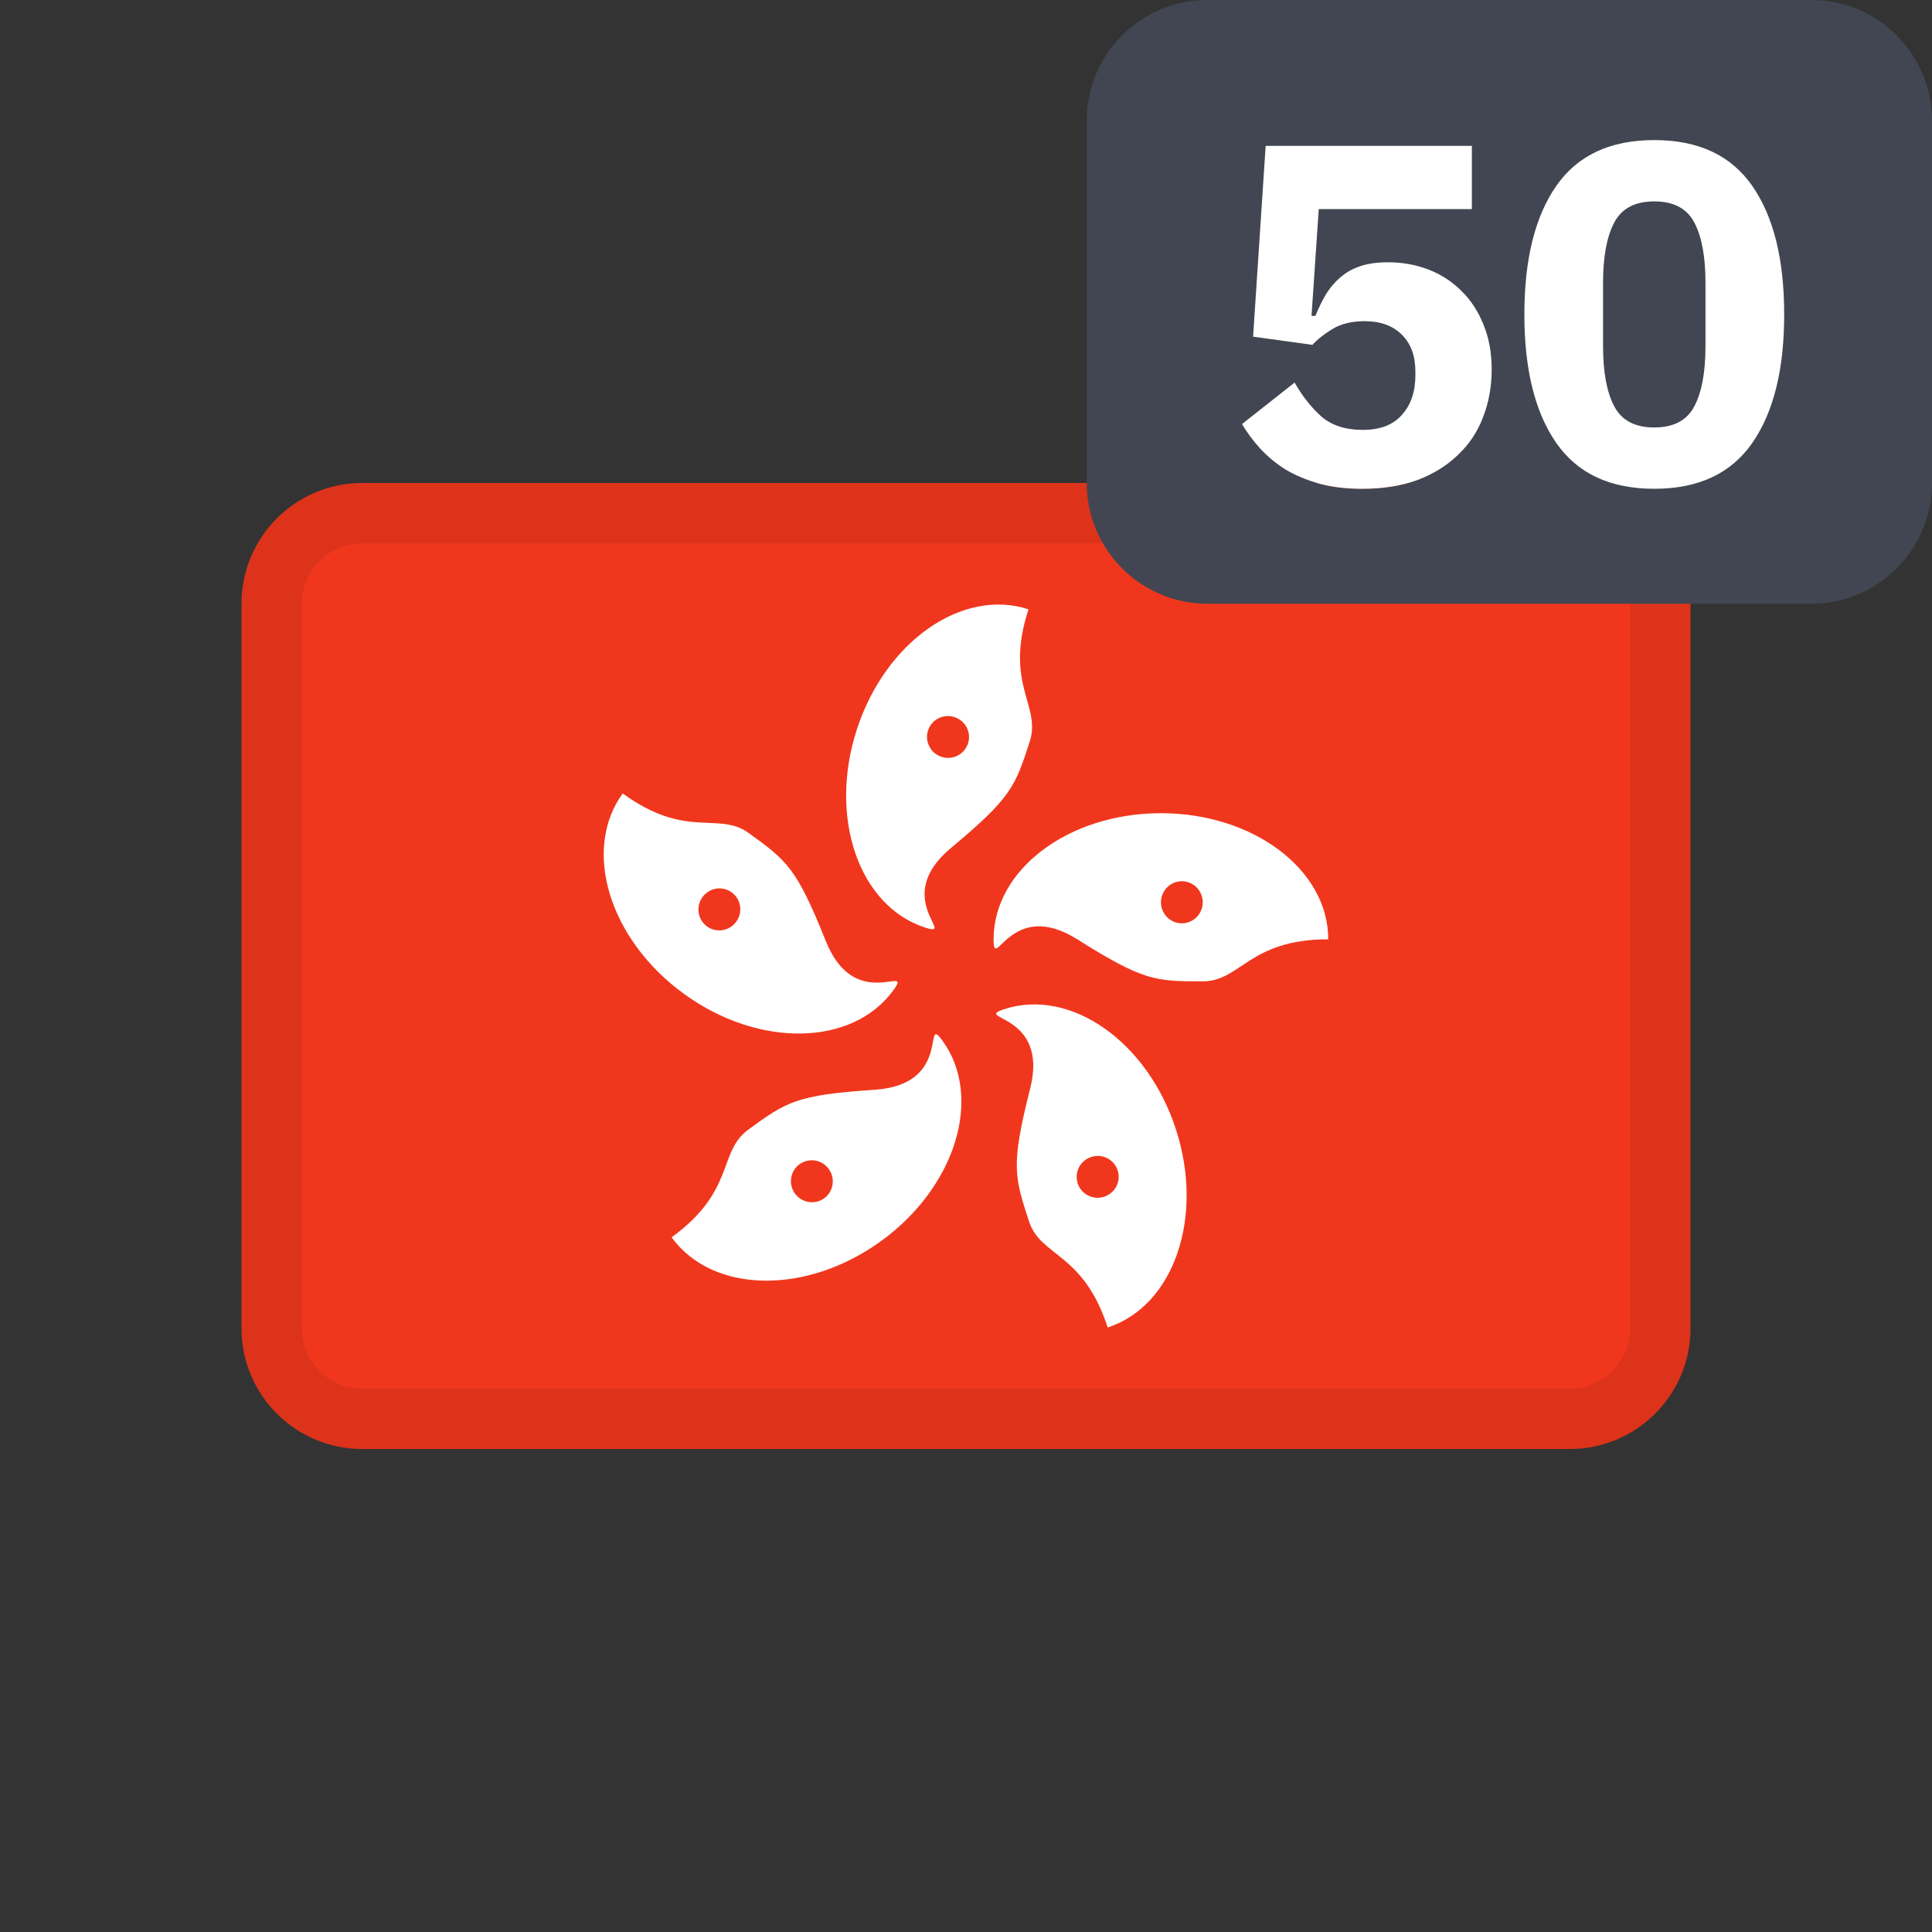 <svg width="32" height="32" viewBox="0 0 32 32" fill="none" xmlns="http://www.w3.org/2000/svg">
<rect x="0" y="0" width="32" height="32" fill="#333333" stroke="none"/>
<g id="markets / market-indices-hong-kong-50">
<g id="flags / flag-hong kong">
<g id="flag">
<path d="M26 8H6C4.895 8 4 8.895 4 10V22C4 23.105 4.895 24 6 24H26C27.105 24 28 23.105 28 22V10C28 8.895 27.105 8 26 8Z" fill="#F0371D"/>
<path d="M19.477 18.705C19.95 20.161 19.444 21.63 18.347 21.987C17.94 20.736 17.237 20.826 17.042 20.225C16.802 19.487 16.741 19.3 17.062 18.033C17.383 16.766 16.093 16.891 16.634 16.715C17.731 16.358 19.004 17.249 19.477 18.705ZM15.609 17.235C16.287 18.169 15.833 19.655 14.595 20.555C13.356 21.454 11.802 21.427 11.124 20.494C12.188 19.721 11.885 19.08 12.397 18.708C13.024 18.252 13.184 18.136 14.488 18.05C15.791 17.963 15.274 16.775 15.609 17.235ZM13.242 19.284C13.088 19.396 13.054 19.613 13.167 19.769C13.28 19.924 13.497 19.959 13.652 19.847C13.806 19.735 13.84 19.517 13.727 19.362C13.614 19.206 13.397 19.171 13.242 19.284ZM18.074 19.163C17.891 19.222 17.791 19.418 17.85 19.6C17.909 19.782 18.105 19.881 18.288 19.822C18.471 19.762 18.571 19.567 18.512 19.385C18.453 19.203 18.257 19.103 18.074 19.163ZM10.314 13.142C11.378 13.915 11.893 13.429 12.405 13.8C13.033 14.256 13.192 14.372 13.677 15.585C14.162 16.799 15.133 15.94 14.798 16.4C14.12 17.334 12.566 17.361 11.328 16.461C10.09 15.562 9.636 14.075 10.314 13.142ZM19.229 13.469C20.759 13.469 22 14.404 22 15.558C20.685 15.558 20.554 16.254 19.921 16.254C19.145 16.254 18.948 16.254 17.843 15.558C16.737 14.861 16.457 16.127 16.457 15.558C16.457 14.404 17.698 13.469 19.229 13.469ZM11.635 14.859C11.522 15.014 11.556 15.232 11.71 15.344C11.865 15.457 12.082 15.422 12.195 15.266C12.308 15.111 12.274 14.893 12.12 14.781C11.965 14.668 11.748 14.703 11.635 14.859ZM17.035 10.092C16.629 11.342 17.251 11.682 17.055 12.284C16.816 13.022 16.755 13.209 15.751 14.045C14.747 14.882 15.864 15.539 15.322 15.363C14.225 15.007 13.719 13.538 14.192 12.082C14.665 10.626 15.938 9.735 17.035 10.092ZM19.575 14.596C19.384 14.596 19.229 14.752 19.229 14.944C19.229 15.137 19.384 15.293 19.575 15.293C19.766 15.293 19.921 15.137 19.921 14.944C19.921 14.752 19.766 14.596 19.575 14.596ZM15.371 12.099C15.312 12.281 15.412 12.477 15.595 12.536C15.778 12.596 15.974 12.496 16.033 12.314C16.093 12.132 15.992 11.937 15.809 11.877C15.626 11.818 15.43 11.917 15.371 12.099Z" fill="white"/>
<path fill-rule="evenodd" clip-rule="evenodd" d="M26 9H6C5.448 9 5 9.448 5 10V22C5 22.552 5.448 23 6 23H26C26.552 23 27 22.552 27 22V10C27 9.448 26.552 9 26 9ZM6 8C4.895 8 4 8.895 4 10V22C4 23.105 4.895 24 6 24H26C27.105 24 28 23.105 28 22V10C28 8.895 27.105 8 26 8H6Z" fill="black" fill-opacity="0.08"/>
</g>
</g>
<g id="tag">
<path d="M28.064 6.728C27.942 6.963 27.72 7.08 27.4 7.08C27.08 7.08 26.859 6.963 26.736 6.728C26.613 6.493 26.552 6.163 26.552 5.736V4.68C26.552 4.253 26.613 3.923 26.736 3.688C26.859 3.453 27.08 3.336 27.4 3.336C27.72 3.336 27.942 3.453 28.064 3.688C28.187 3.923 28.248 4.253 28.248 4.68V5.736C28.248 6.163 28.187 6.493 28.064 6.728Z" fill="#414652"/>
<path fill-rule="evenodd" clip-rule="evenodd" d="M20 0C18.895 0 18 0.895 18 2V8C18 9.105 18.895 10 20 10H30C31.105 10 32 9.105 32 8V2C32 0.895 31.105 0 30 0H20ZM25.776 7.336C26.128 7.843 26.669 8.096 27.4 8.096C28.131 8.096 28.672 7.843 29.024 7.336C29.376 6.829 29.552 6.12 29.552 5.208C29.552 4.296 29.376 3.587 29.024 3.08C28.672 2.573 28.131 2.32 27.4 2.32C26.669 2.32 26.128 2.573 25.776 3.08C25.424 3.587 25.248 4.296 25.248 5.208C25.248 6.12 25.424 6.829 25.776 7.336ZM21.843 3.464H24.379V2.416H20.963L20.755 5.576L21.739 5.712C21.814 5.627 21.921 5.541 22.059 5.456C22.203 5.365 22.385 5.32 22.603 5.32C22.865 5.32 23.07 5.395 23.219 5.544C23.369 5.693 23.443 5.896 23.443 6.152V6.216C23.443 6.488 23.369 6.707 23.219 6.872C23.075 7.037 22.859 7.12 22.571 7.12C22.283 7.12 22.054 7.045 21.883 6.896C21.713 6.741 21.566 6.555 21.443 6.336L20.571 7.024C20.657 7.168 20.758 7.304 20.875 7.432C20.993 7.56 21.131 7.675 21.291 7.776C21.451 7.872 21.635 7.949 21.843 8.008C22.051 8.067 22.291 8.096 22.563 8.096C22.905 8.096 23.209 8.048 23.475 7.952C23.742 7.851 23.966 7.712 24.147 7.536C24.334 7.36 24.473 7.152 24.563 6.912C24.659 6.667 24.707 6.403 24.707 6.12C24.707 5.843 24.662 5.595 24.571 5.376C24.481 5.152 24.358 4.965 24.203 4.816C24.049 4.661 23.867 4.544 23.659 4.464C23.451 4.384 23.227 4.344 22.987 4.344C22.811 4.344 22.659 4.365 22.531 4.408C22.403 4.451 22.294 4.512 22.203 4.592C22.113 4.667 22.033 4.76 21.963 4.872C21.899 4.979 21.841 5.099 21.787 5.232H21.723L21.843 3.464Z" fill="#414652"/>
<path d="M24.379 3.464H21.843L21.723 5.232H21.787C21.841 5.099 21.899 4.979 21.963 4.872C22.033 4.76 22.113 4.667 22.203 4.592C22.294 4.512 22.403 4.451 22.531 4.408C22.659 4.365 22.811 4.344 22.987 4.344C23.227 4.344 23.451 4.384 23.659 4.464C23.867 4.544 24.049 4.661 24.203 4.816C24.358 4.965 24.481 5.152 24.571 5.376C24.662 5.595 24.707 5.843 24.707 6.12C24.707 6.403 24.659 6.667 24.563 6.912C24.473 7.152 24.334 7.36 24.147 7.536C23.966 7.712 23.742 7.851 23.475 7.952C23.209 8.048 22.905 8.096 22.563 8.096C22.291 8.096 22.051 8.067 21.843 8.008C21.635 7.949 21.451 7.872 21.291 7.776C21.131 7.675 20.993 7.56 20.875 7.432C20.758 7.304 20.657 7.168 20.571 7.024L21.443 6.336C21.566 6.555 21.713 6.741 21.883 6.896C22.054 7.045 22.283 7.12 22.571 7.12C22.859 7.12 23.075 7.037 23.219 6.872C23.369 6.707 23.443 6.488 23.443 6.216V6.152C23.443 5.896 23.369 5.693 23.219 5.544C23.07 5.395 22.865 5.32 22.603 5.32C22.385 5.32 22.203 5.365 22.059 5.456C21.921 5.541 21.814 5.627 21.739 5.712L20.755 5.576L20.963 2.416H24.379V3.464Z" fill="white"/>
<path d="M27.4 8.096C26.669 8.096 26.128 7.843 25.776 7.336C25.424 6.829 25.248 6.12 25.248 5.208C25.248 4.296 25.424 3.587 25.776 3.08C26.128 2.573 26.669 2.32 27.4 2.32C28.131 2.32 28.672 2.573 29.024 3.08C29.376 3.587 29.552 4.296 29.552 5.208C29.552 6.12 29.376 6.829 29.024 7.336C28.672 7.843 28.131 8.096 27.4 8.096ZM27.4 7.08C27.72 7.08 27.942 6.963 28.064 6.728C28.187 6.493 28.248 6.163 28.248 5.736V4.68C28.248 4.253 28.187 3.923 28.064 3.688C27.942 3.453 27.72 3.336 27.4 3.336C27.08 3.336 26.859 3.453 26.736 3.688C26.613 3.923 26.552 4.253 26.552 4.68V5.736C26.552 6.163 26.613 6.493 26.736 6.728C26.859 6.963 27.08 7.08 27.4 7.08Z" fill="white"/>
</g>
</g>
</svg>
